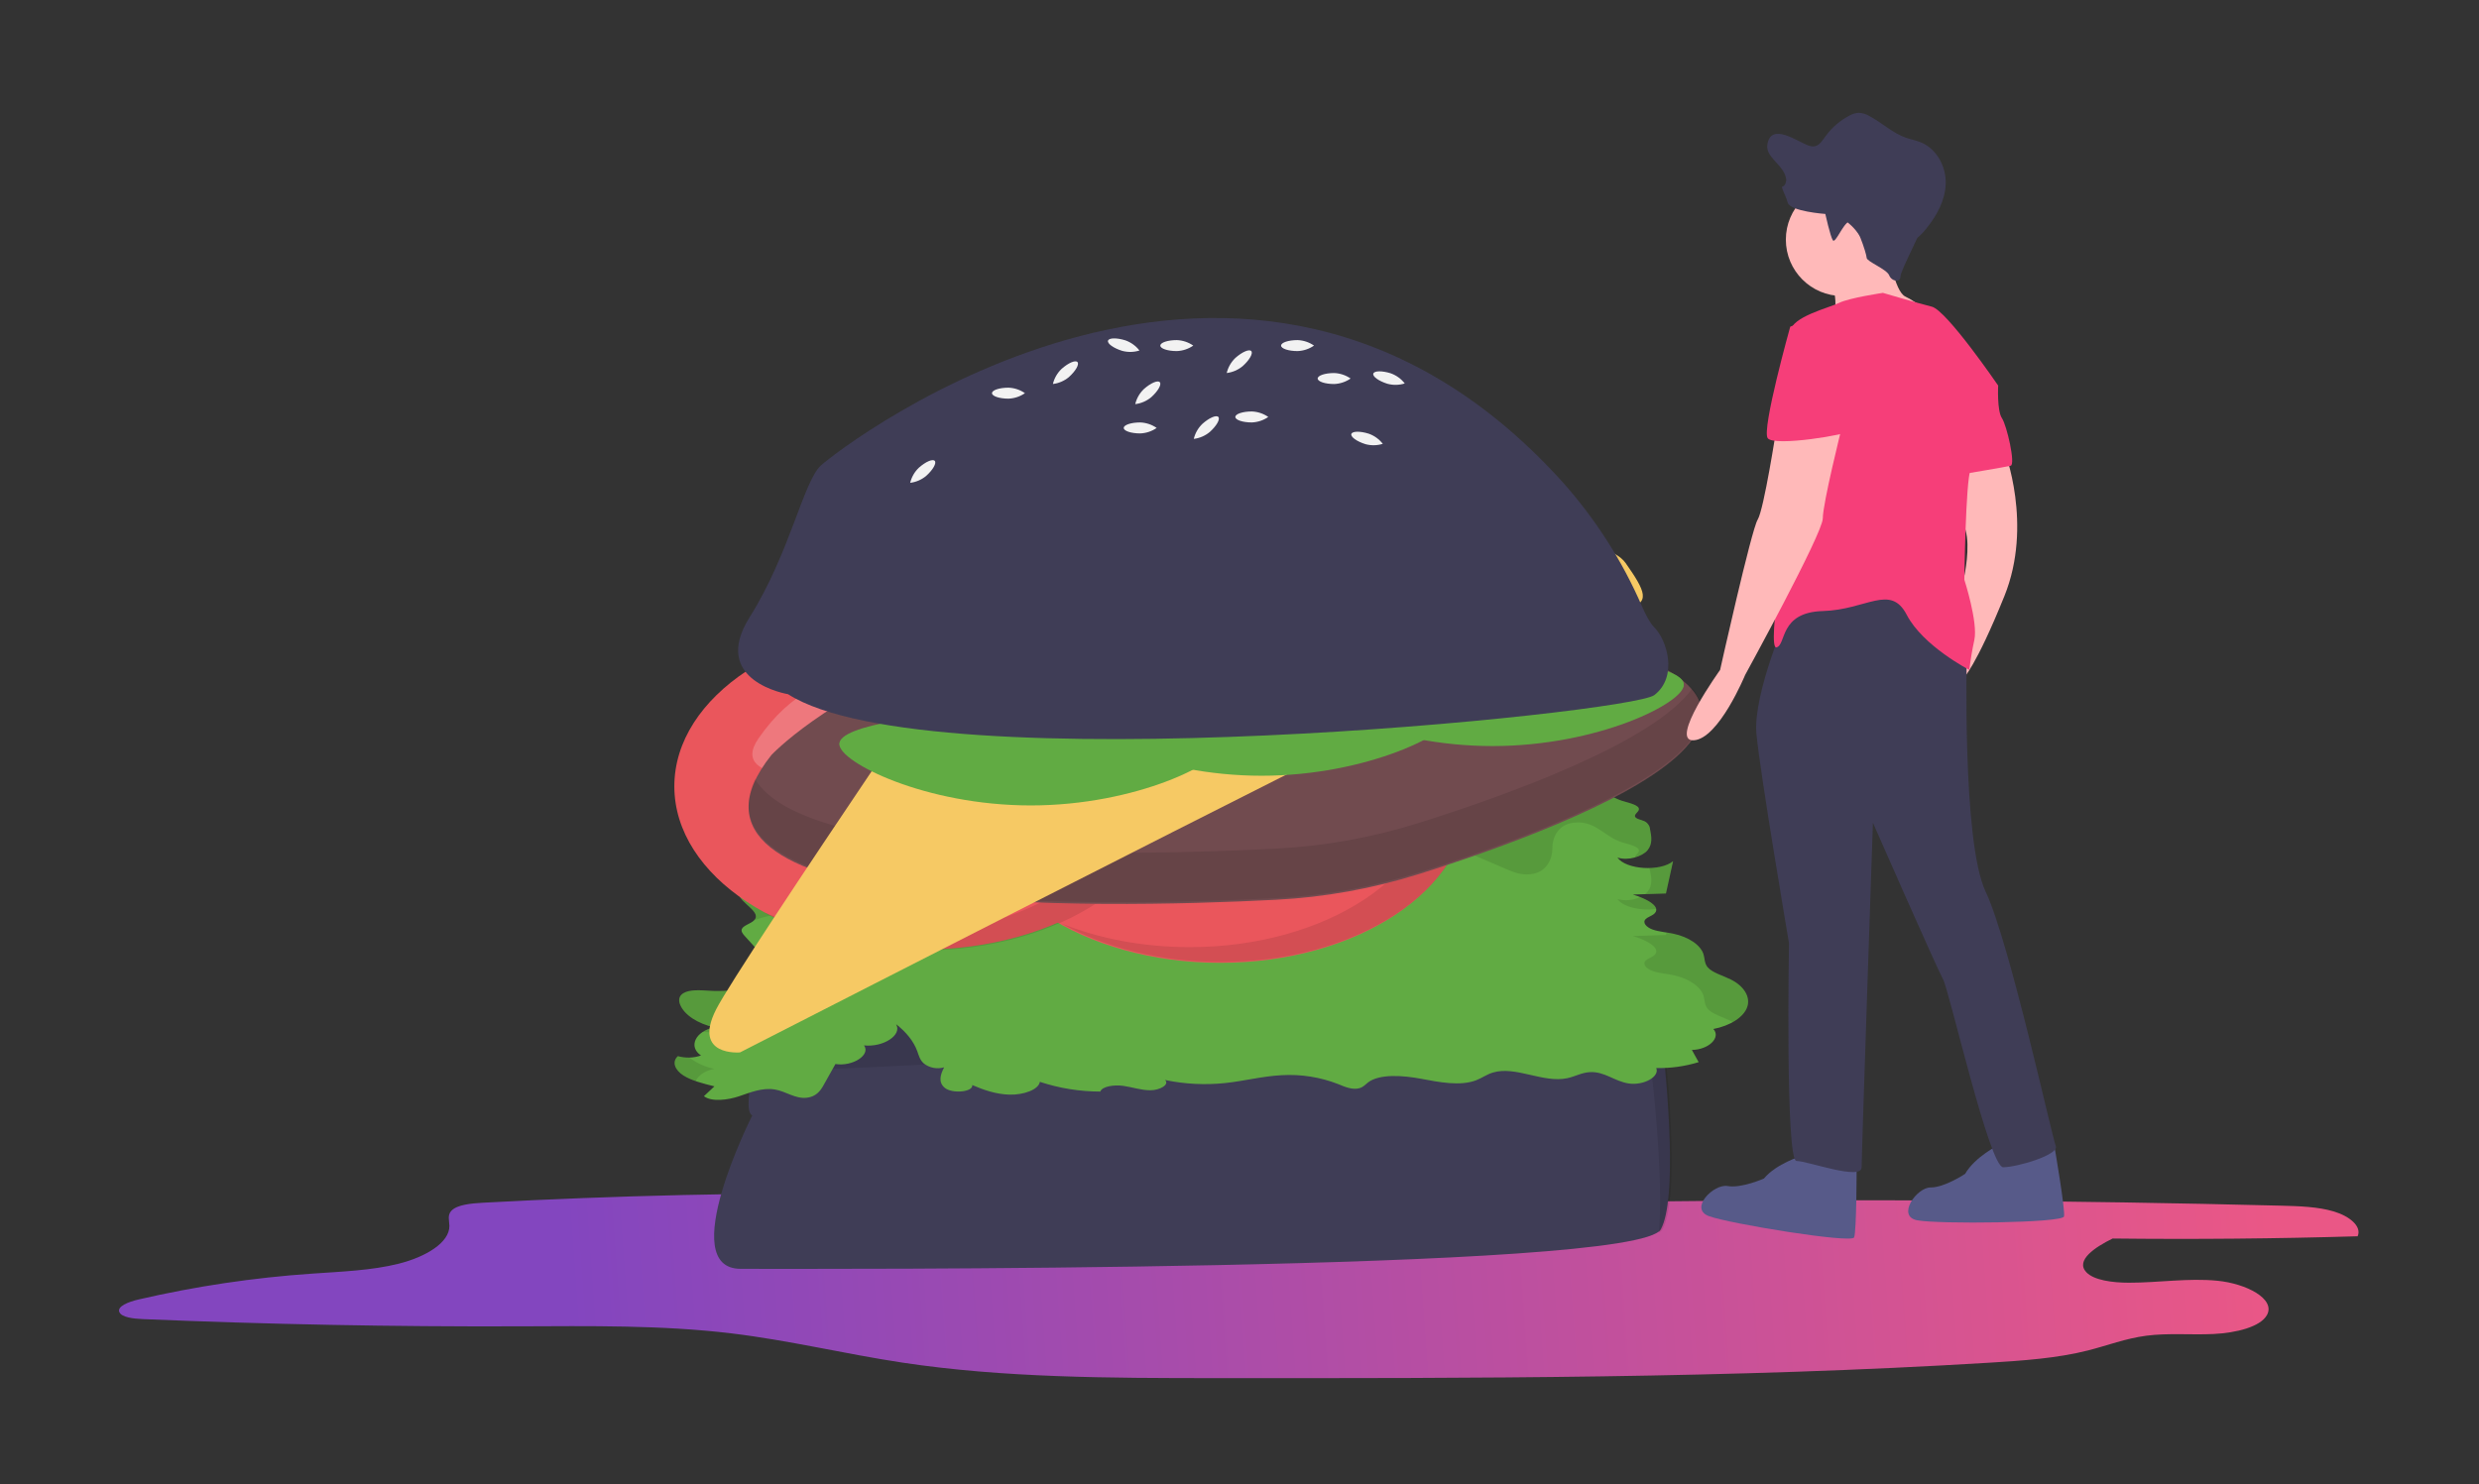 <svg class="hamburger-image" width="1708" height="1023" viewBox="0 0 1708 1023" fill="none" xmlns="http://www.w3.org/2000/svg">

<rect x="0" y="0" width="1708" height="1023" fill="#333333" stroke="none"/>

<defs>
    <style>
        #right-wheel {
            animation: wheel 1.5s linear infinite;
            transform-origin: center;
            transform-box: fill-box;
        }

        #top-bread{
        animation: bike 1.5s ease-in-out infinite alternate;
        transform-origin: center;
        transform-box: fill-box;
        }

        #basic-content{
        animation: bikeTwo 1.5s ease-in-out infinite alternate;
        transform-origin: center;
        transform-box: fill-box;
        }

        @keyframes wheel {
        from {
        transform: rotateZ(0deg);
        }

        to {
        transform: rotateZ(360deg);
        }
        }

        @keyframes bike {
        from {
        transform: translateY(0%);
        }

        to {
        transform: translateY(-8%);
        }
        }

        @keyframes bikeTwo {
        from {
        transform: rotateZ(0deg);
        }

        to {
        transform: rotateZ(10deg);
        }
        }
    </style>
</defs>
<g id="hamburger-man">
<path id="Vector" d="M1139.88 828.014C1283.87 826.315 1427.86 827.289 1571.85 830.937C1584.23 831.251 1597.09 831.655 1608.03 834.936C1618.96 838.218 1627.38 845.258 1624.39 852.021C1568.18 853.684 1511.92 854.198 1455.59 853.563C1443.33 859.573 1429.86 868.626 1437.4 876.732C1442.62 882.341 1455.49 884.011 1466.75 884.024C1487.15 884.048 1507.62 880.699 1527.71 882.664C1547.81 884.629 1567.85 895.201 1561.97 906.176C1557.5 914.51 1540.54 918.636 1525.11 919.373C1509.68 920.11 1493.88 918.578 1478.8 920.551C1464.46 922.427 1452.04 927.3 1438.63 930.703C1417.47 936.069 1394.01 937.727 1370.93 939.138C1193.71 949.969 1015.02 949.883 836.756 949.785C764.587 949.745 691.438 949.636 621.748 939.096C582.024 933.088 543.957 923.758 503.731 918.917C455.681 913.135 406.022 913.92 356.884 914.093C270.622 914.397 184.432 912.734 98.316 909.104C91.907 908.834 84.041 907.918 82.311 904.439C80.293 900.379 88.484 897.211 95.408 895.591C134.642 886.505 174.535 880.552 214.711 877.788C235.058 876.356 256.025 875.628 274.739 870.916C293.453 866.204 309.802 856.323 309.627 844.797C309.573 841.281 308.09 837.52 311.023 834.415C314.918 830.291 324.5 829.345 332.768 828.895C424.42 823.911 516.571 821.831 608.639 822.667C641.025 822.961 673.545 823.612 705.701 821.43C732.049 819.641 757.857 815.97 783.823 812.888C818.679 808.751 970.368 787.318 992.496 804.709C1009.06 817.727 974.861 820.536 1019.29 825.848C1057.97 830.473 1100.64 828.477 1139.88 828.014Z" fill="url(#paint0_linear)"/>
<g id="bottom-bread">
<path id="Vector_2" d="M518.294 768.755C518.294 768.755 464.894 874.462 510.341 874.462C555.787 874.462 1128.41 876.735 1144.32 847.183C1155.46 826.478 1149.32 752.77 1144.64 710.491C1143.73 702.274 1139.71 694.717 1133.41 689.375C1127.1 684.033 1118.99 681.31 1110.74 681.768C986.893 688.606 524.235 713.949 526.247 710.786C530.224 704.535 527.383 706.24 527.383 706.24C527.383 706.24 509.205 764.208 518.294 768.755Z" fill="#3F3D56"/>
<path id="Vector_3" opacity="0.1" d="M1145.78 710.491C1144.87 702.274 1140.85 694.717 1134.54 689.375C1128.24 684.032 1120.12 681.31 1111.87 681.768C988.03 688.606 525.371 713.949 527.383 710.786C531.36 704.535 528.519 706.24 528.519 706.24C528.519 706.24 524.462 719.181 521.139 733.313C521.61 733.266 521.962 733.71 520.428 736.41C520.292 737.02 520.157 737.629 520.025 738.239C538.555 740.07 982.929 715.728 1103.92 709.047C1112.17 708.59 1120.28 711.312 1126.59 716.654C1132.9 721.997 1136.92 729.553 1137.83 737.77C1141.3 769.204 1145.59 818.006 1142.98 849.486C1143.99 848.939 1144.84 848.147 1145.46 847.183C1156.6 826.478 1150.46 752.77 1145.78 710.491Z" fill="black"/>
</g>
<g id="secondary-content">
<path id="Vector_4" d="M581.941 610.336C576.022 608.522 568.53 606.178 569.206 602.356C569.564 600.326 572.28 598.742 574.248 597.039C578.041 593.758 579.064 589.135 574.99 585.966C570.915 582.797 561.101 582.373 557.506 585.727C555.657 587.452 555.768 589.616 554.814 591.564C551.835 597.644 539.784 600.313 529.547 602.675C519.309 605.036 507.855 609.431 508.817 615.72C509.867 622.581 525.66 628.667 519.306 634.517C517.001 636.638 512.154 637.822 511.123 640.249C510.397 641.956 511.855 643.693 513.27 645.252L523.327 656.337C527.328 660.747 531.451 665.546 530.111 670.455C527.455 680.185 505.864 683.907 488.751 682.814C482.484 682.414 475.118 681.866 470.812 684.5C467.493 686.53 467.498 689.693 468.602 692.4C471.441 699.366 480.523 705.399 492.148 708.04C479.119 710.612 474.003 721.45 482.998 727.422C477.85 729.194 472.285 729.354 467.045 727.88C462.596 731.977 465.211 737.6 470.854 741.185C476.496 744.769 484.49 746.786 492.23 748.7L484.986 755.476C490.228 759.572 501.548 758.128 509.182 755.539C516.815 752.951 525.099 749.475 533.651 750.83C541.673 752.1 547.74 757.452 555.907 756.536C562.237 755.826 565.249 751.756 567.221 748.244L575.603 733.313C587.536 735.181 600.083 727.001 595.291 720.478C608.644 721.912 621.787 713.237 617.403 705.882C624.515 711.369 629.522 717.743 631.971 724.428C633.066 727.415 633.732 730.573 636.713 733.104C638.662 734.555 640.92 735.535 643.31 735.967C645.701 736.4 648.159 736.274 650.492 735.598C648.057 740.322 646.085 745.832 651.089 749.84C656.093 753.848 670.532 752.712 669.894 747.8C677.525 751.081 686.076 754.164 695.612 754.408C705.148 754.653 715.585 751.022 716.453 745.586C729.892 750.02 743.952 752.284 758.103 752.292C759.307 748.654 767.714 747.477 773.999 748.367C780.284 749.256 786.114 751.392 792.589 751.396C799.064 751.4 806.027 747.501 802.712 744.32C816.346 747.174 830.342 747.88 844.193 746.414C857.26 745.027 869.643 741.728 882.875 741.017C896.297 740.2 909.736 742.323 922.253 747.239C926.591 749.059 931.982 751.349 936.748 749.922C939.451 749.112 940.765 747.364 942.601 745.97C950.504 739.972 966.665 741.122 979.134 743.48C991.602 745.839 1006.11 748.678 1017.03 744.51C1021.15 742.937 1024.19 740.506 1028.58 739.186C1044.28 734.456 1063.08 746.576 1079.76 743.089C1085.19 741.953 1089.59 739.236 1095.34 738.901C1105.54 738.306 1112.28 745.223 1122.2 746.711C1132.49 748.255 1143.65 741.99 1141.14 736.077C1151.03 736.297 1160.89 734.925 1170.35 732.015L1165.68 723.603C1177.32 723.415 1185.88 715.066 1180.49 709.163C1192.16 706.939 1201.4 700.952 1203.8 694.05C1206.2 687.147 1201.67 679.597 1192.37 674.987C1186.88 672.267 1179.68 670.354 1176.54 666.608C1174.28 663.91 1174.61 660.772 1173.73 657.823C1171.81 651.369 1163.47 645.671 1152.7 643.449C1148.03 642.484 1142.91 642.117 1138.67 640.627C1134.44 639.137 1131.38 635.909 1133.82 633.433C1135.12 632.122 1137.61 631.35 1139.22 630.16C1145.75 625.335 1134.55 619.228 1124.99 616.519L1147.82 615.772L1152.72 593.535C1143.69 600.885 1120.26 599.339 1114.39 591.006C1121.72 593.413 1131.56 590.335 1135.15 585.955C1138.73 581.575 1137.85 576.481 1136.89 571.676C1136.8 570.482 1136.41 569.332 1135.74 568.338C1135.07 567.344 1134.16 566.54 1133.09 566.004C1130.85 564.939 1127.29 564.495 1126.56 562.885C1125.81 561.243 1128.7 559.79 1129.13 558.111C1129.96 554.887 1122.55 553.466 1117.55 551.906C1105.74 548.228 1100.03 537.889 1086.6 538.225C1073.27 538.559 1069.55 548.737 1069.54 556.365C1069.53 563.993 1065.02 574.194 1051.69 574.054C1046.36 573.999 1041.72 572.083 1037.47 570.249L999.272 553.77C994.226 551.421 988.976 549.538 983.587 548.144C975.883 546.346 967.373 546.133 959.058 545.944L905.63 544.73C902.909 544.516 900.171 544.751 897.526 545.427C894.72 546.365 893.356 548.212 891.665 549.8C884.226 556.788 866.734 559.525 854.111 555.676C850.764 554.656 847.765 553.249 844.218 552.48C833.047 550.058 821.324 554.539 809.718 556.158C790.69 558.812 767.046 554.244 753.329 562.239C748.756 564.904 746.33 568.549 742.092 571.39C737.854 574.23 730.207 576.157 724.862 574.012C725.534 579.225 726.145 584.665 722.617 589.487C719.09 594.309 710.042 598.245 701.153 597.029C696.435 595.781 696.807 591.814 699.038 589.13C701.27 586.445 704.692 583.702 703.579 580.798C702.476 577.918 697.425 576.242 693.649 574.234C689.873 572.226 687.354 568.42 691.365 566.567C688.662 563.092 678.948 563.516 674.675 566.43C670.402 569.344 669.975 573.448 669.509 577.242C669.043 581.036 668.028 585.192 663.076 587.731C654.639 592.058 638.44 589.813 632.844 595.449C631.067 597.24 630.962 599.4 629.945 601.375C625.405 610.19 605.807 612.473 589.787 613.193C589.45 615.027 589.375 616.9 589.565 618.755C595.044 616.383 585.913 611.554 581.941 610.336Z" fill="#61AB43"/>
<path id="Vector_5" opacity="0.1" d="M1136.89 600.267C1137.85 605.072 1138.73 610.166 1135.15 614.546C1134.61 615.178 1134.01 615.748 1133.35 616.246C1138.18 616.088 1143 615.93 1147.82 615.772C1149.46 608.36 1151.09 600.947 1152.72 593.535C1148.98 596.58 1142.77 598.093 1136.36 598.235C1136.59 598.898 1136.77 599.577 1136.89 600.267V600.267Z" fill="black"/>
<path id="Vector_6" opacity="0.1" d="M1141.11 626.46C1140.54 623.454 1135.58 620.403 1130.04 618.223C1125.16 620.543 1119.6 621.031 1114.39 619.597C1118.44 625.344 1130.84 627.861 1141.11 626.46Z" fill="black"/>
<path id="Vector_7" opacity="0.1" d="M1148.2 642.663C1148.07 643.23 1147.95 643.796 1147.82 644.363C1140.21 644.612 1132.6 644.861 1124.99 645.11C1134.55 647.819 1145.75 653.926 1139.22 658.751C1137.61 659.941 1135.12 660.713 1133.82 662.024C1131.38 664.5 1134.44 667.728 1138.67 669.218C1142.91 670.708 1148.03 671.075 1152.7 672.04C1163.47 674.262 1171.81 679.96 1173.73 686.414C1174.61 689.363 1174.28 692.501 1176.54 695.199C1179.68 698.945 1186.88 700.858 1192.37 703.578C1192.9 703.84 1193.41 704.115 1193.91 704.395C1198.87 701.588 1202.43 697.968 1203.8 694.05C1206.19 687.147 1201.67 679.597 1192.37 674.987C1186.88 672.267 1179.68 670.354 1176.54 666.608C1174.28 663.91 1174.61 660.772 1173.73 657.823C1171.81 651.369 1163.47 645.671 1152.7 643.449C1151.23 643.145 1149.72 642.902 1148.2 642.663Z" fill="black"/>
<path id="Vector_8" opacity="0.1" d="M479.306 745.066C481.083 741.281 485.623 737.919 492.148 736.631C485.913 735.336 480.04 732.686 474.943 728.868C472.275 728.946 469.611 728.613 467.045 727.88C462.596 731.977 465.211 737.6 470.854 741.185C473.515 742.795 476.35 744.097 479.306 745.066V745.066Z" fill="black"/>
<path id="Vector_9" opacity="0.1" d="M519.577 634.237C522.829 633.02 526.159 632.027 529.546 631.266C539.784 628.904 551.835 626.234 554.814 620.155C555.768 618.207 555.657 616.043 557.506 614.318C561.101 610.964 570.915 611.387 574.99 614.557C579.064 617.726 578.042 622.349 574.248 625.63C572.28 627.333 569.564 628.917 569.205 630.947C568.53 634.769 576.022 637.112 581.941 638.927C584.728 639.824 587.336 641.201 589.65 642.995C589.699 642.589 589.748 642.185 589.787 641.784C605.807 641.064 625.405 638.781 629.945 629.966C630.962 627.991 631.067 625.831 632.844 624.04C638.44 618.404 654.639 620.649 663.077 616.322C668.028 613.783 669.043 609.627 669.509 605.833C669.975 602.039 670.402 597.935 674.675 595.021C678.948 592.107 688.663 591.683 691.365 595.158C687.354 597.011 689.873 600.817 693.649 602.825C697.426 604.833 702.476 606.509 703.579 609.389C704.692 612.293 701.27 615.036 699.039 617.721C696.807 620.406 696.435 624.372 701.153 625.62C710.042 626.836 719.09 622.9 722.617 618.078C726.145 613.256 725.534 607.816 724.862 602.603C730.207 604.748 737.854 602.822 742.092 599.981C746.33 597.14 748.756 593.495 753.329 590.83C767.046 582.835 790.691 587.403 809.718 584.749C821.325 583.13 833.047 578.649 844.218 581.071C847.765 581.84 850.764 583.247 854.111 584.267C866.735 588.116 884.226 585.379 891.665 578.391C893.356 576.803 894.72 574.956 897.526 574.018C900.171 573.343 902.909 573.107 905.63 573.321C923.44 573.726 941.249 574.131 959.059 574.536C967.373 574.725 975.883 574.937 983.587 576.736C988.976 578.129 994.226 580.012 999.273 582.361C1012 587.854 1024.73 593.347 1037.47 598.84C1041.72 600.675 1046.36 602.59 1051.69 602.646C1065.02 602.785 1069.53 592.584 1069.54 584.956C1069.55 577.328 1073.27 567.15 1086.6 566.817C1100.03 566.481 1105.74 576.819 1117.55 580.498C1122.55 582.057 1129.96 583.478 1129.13 586.702C1128.75 588.198 1126.42 589.514 1126.45 590.945C1129.77 590.162 1132.79 588.428 1135.15 585.955C1138.73 581.575 1137.85 576.481 1136.89 571.676C1136.8 570.482 1136.41 569.332 1135.74 568.339C1135.07 567.345 1134.16 566.54 1133.09 566.004C1130.85 564.94 1127.29 564.495 1126.56 562.885C1125.81 561.243 1128.7 559.79 1129.13 558.111C1129.96 554.887 1122.55 553.466 1117.55 551.907C1105.74 548.228 1100.03 537.89 1086.6 538.226C1073.27 538.559 1069.55 548.737 1069.54 556.365C1069.53 563.993 1065.02 574.194 1051.69 574.055C1046.36 573.999 1041.72 572.084 1037.47 570.249C1024.73 564.756 1012 559.263 999.273 553.77C994.226 551.421 988.976 549.538 983.587 548.145C975.884 546.346 967.373 546.134 959.059 545.945C941.249 545.54 923.44 545.135 905.63 544.73C902.909 544.516 900.171 544.752 897.526 545.427C894.72 546.365 893.356 548.212 891.665 549.8C884.226 556.788 866.735 559.525 854.111 555.676C850.764 554.656 847.765 553.249 844.218 552.48C833.047 550.058 821.325 554.539 809.718 556.158C790.691 558.812 767.046 554.244 753.329 562.239C748.756 564.904 746.33 568.549 742.092 571.39C737.854 574.23 730.207 576.157 724.862 574.012C725.534 579.225 726.145 584.665 722.617 589.487C719.09 594.309 710.042 598.245 701.153 597.029C696.435 595.781 696.807 591.815 699.039 589.13C701.27 586.445 704.692 583.702 703.579 580.798C702.476 577.918 697.425 576.242 693.649 574.234C689.873 572.226 687.354 568.421 691.365 566.567C688.663 563.092 678.948 563.516 674.675 566.43C670.402 569.344 669.975 573.448 669.509 577.242C669.043 581.036 668.028 585.192 663.077 587.731C654.639 592.058 638.44 589.813 632.844 595.449C631.067 597.24 630.962 599.4 629.945 601.375C625.405 610.191 605.807 612.473 589.787 613.193C589.748 613.594 589.699 613.998 589.65 614.404C587.336 612.61 584.728 611.233 581.941 610.336C576.022 608.522 568.53 606.178 569.205 602.356C569.564 600.326 572.28 598.742 574.248 597.039C578.042 593.758 579.064 589.135 574.99 585.966C570.915 582.796 561.101 582.373 557.506 585.727C555.657 587.452 555.768 589.616 554.814 591.564C551.835 597.644 539.784 600.313 529.547 602.675C519.309 605.036 507.855 609.431 508.817 615.72C509.851 622.471 525.144 628.473 519.577 634.237Z" fill="black"/>
<path id="Vector_10" opacity="0.1" d="M492.147 708.04C489.332 708.56 486.643 709.613 484.223 711.144C485.757 711.211 487.284 711.311 488.751 711.405C505.864 712.498 527.454 708.776 530.111 699.046C531.451 694.137 527.328 689.338 523.327 684.928C521.718 683.155 520.11 681.382 518.502 679.61C510.129 682.456 498.688 683.449 488.751 682.814C482.484 682.414 475.118 681.866 470.811 684.5C467.493 686.531 467.498 689.693 468.601 692.4C471.441 699.366 480.523 705.4 492.147 708.04Z" fill="black"/>
<path id="Vector_11" d="M840.684 663.548C934.807 663.548 1011.11 613.168 1011.11 551.021C1011.11 488.874 934.807 438.494 840.684 438.494C746.561 438.494 670.259 488.874 670.259 551.021C670.259 613.168 746.561 663.548 840.684 663.548Z" fill="#EA565C"/>
<path id="Vector_12" opacity="0.2" d="M782.74 543.065C782.74 543.065 705.48 551.021 728.204 518.059C750.927 485.096 779.331 473.73 792.965 482.823C806.599 491.916 812.28 516.922 810.008 516.922C807.735 516.922 774.786 497.599 763.425 512.375C752.063 527.152 782.74 543.065 782.74 543.065Z" fill="white"/>
<path id="Vector_13" opacity="0.2" d="M849.683 546.286C849.683 546.286 913.482 590.598 874.778 600.799C836.074 611 807.122 601.114 802.699 585.329C798.275 569.545 810.247 546.87 811.971 548.351C813.695 549.832 826.113 585.965 844.354 582.158C862.596 578.351 849.683 546.286 849.683 546.286Z" fill="white"/>
<path id="Vector_14" opacity="0.2" d="M864.577 518.516C864.577 518.516 869.612 440.98 898.312 468.889C927.013 496.797 933.482 526.71 922.247 538.644C911.013 550.577 885.42 552.013 885.798 549.771C886.177 547.53 910.713 518.249 898.043 504.579C885.374 490.909 864.577 518.516 864.577 518.516Z" fill="white"/>
<path id="Vector_15" d="M635.038 654.455C729.161 654.455 805.463 604.075 805.463 541.928C805.463 479.781 729.161 429.401 635.038 429.401C540.915 429.401 464.614 479.781 464.614 541.928C464.614 604.075 540.915 654.455 635.038 654.455Z" fill="#EA565C"/>
<path id="Vector_16" opacity="0.2" d="M577.094 533.971C577.094 533.971 499.835 541.928 522.558 508.965C545.281 476.003 573.685 464.637 587.319 473.73C600.953 482.823 606.634 507.829 604.362 507.829C602.089 507.829 569.141 488.506 557.779 503.282C546.417 518.058 577.094 533.971 577.094 533.971Z" fill="white"/>
<path id="Vector_17" opacity="0.2" d="M644.037 537.193C644.037 537.193 707.836 581.504 669.132 591.706C630.429 601.907 601.476 592.021 597.053 576.236C592.629 560.452 604.601 537.777 606.326 539.258C608.05 540.739 620.467 576.872 638.709 573.065C656.95 569.258 644.037 537.193 644.037 537.193Z" fill="white"/>
<path id="Vector_18" opacity="0.2" d="M658.931 509.423C658.931 509.423 663.966 431.887 692.667 459.796C721.367 487.704 727.836 517.617 716.601 529.551C705.367 541.484 679.774 542.92 680.153 540.678C680.531 538.437 705.068 509.156 692.398 495.486C679.728 481.816 658.931 509.423 658.931 509.423Z" fill="white"/>
<path id="Vector_19" opacity="0.1" d="M723.728 446.163C760.85 466.804 784.444 497.714 784.444 532.266C784.444 594.413 708.142 644.794 614.019 644.794C581.768 644.794 551.611 638.877 525.897 628.6C555.543 645.085 593.814 655.023 635.606 655.023C729.729 655.023 806.031 604.643 806.031 542.496C806.031 501.644 773.058 465.878 723.728 446.163Z" fill="black"/>
<path id="Vector_20" opacity="0.1" d="M929.374 454.119C966.496 474.761 990.09 505.67 990.09 540.223C990.09 602.37 913.788 652.75 819.665 652.75C787.414 652.75 757.257 646.833 731.543 636.556C761.189 653.041 799.46 662.98 841.252 662.98C935.375 662.98 1011.68 612.6 1011.68 550.453C1011.68 509.6 978.705 473.834 929.374 454.119Z" fill="black"/>
</g>
<g id="basic-content">
<path id="Vector_21" d="M531.467 520.37C531.467 520.37 678.032 363.515 1037.06 428.303C1320.87 479.519 1087.81 567.669 977.711 602.355C945.766 612.415 912.674 618.375 879.229 620.094C755.015 626.493 442.579 632.213 531.467 520.37Z" fill="#714B4F"/>
<path id="Vector_22" opacity="0.1" d="M977.711 567.119C945.766 577.179 912.674 583.139 879.229 584.858C778.603 590.042 554.462 594.777 520.218 536.928C476.977 630.431 761.968 624.998 879.229 618.957C912.674 617.238 945.766 611.278 977.71 601.219C1058.42 575.794 1205.17 521.646 1166.03 474.372C1139.67 511.471 1039.4 547.686 977.711 567.119Z" fill="black"/>
<path id="Vector_23" opacity="0.1" d="M844.48 428.871L884.246 507.299" stroke="black" stroke-width="2" stroke-miterlimit="10"/>
<path id="Vector_24" opacity="0.1" d="M721.774 457.287L755.859 523.212" stroke="black" stroke-width="2" stroke-miterlimit="10"/>
<path id="Vector_25" opacity="0.1" d="M916.059 428.871L969.458 507.299" stroke="black" stroke-width="2" stroke-miterlimit="10"/>
<path id="Vector_26" opacity="0.1" d="M721.774 530.032L1079.67 484.566" stroke="black" stroke-width="2" stroke-miterlimit="10"/>
<path id="Vector_27" opacity="0.1" d="M1066.03 443.648L1091.03 478.883" stroke="black" stroke-width="2" stroke-miterlimit="10"/>
<path id="Vector_28" opacity="0.1" d="M651.332 484.566L667.238 517.529" stroke="black" stroke-width="2" stroke-miterlimit="10"/>
<path id="Vector_29" d="M704.755 377.783C704.755 377.783 1031.58 376.304 1034.58 373.345C1037.58 370.387 1106.54 368.82 1120.04 388.049C1133.53 407.279 1138.03 416.154 1120.04 419.113C1102.05 422.071 509.857 725.308 509.857 725.308C509.857 725.308 476.875 728.267 493.366 695.724C509.857 663.182 704.755 377.783 704.755 377.783Z" fill="#F6C964"/>
</g>
<g id="top-bread">
<path id="Vector_30" d="M841.967 513.037C841.967 525.278 782.961 555.093 710.172 555.093C637.384 555.093 578.377 525.278 578.377 513.037C578.377 500.796 637.384 495.987 710.172 495.987C782.961 495.987 841.967 500.796 841.967 513.037Z" fill="#61AB43"/>
<path id="Vector_31" d="M710.172 534.633C782.961 534.633 841.967 524.71 841.967 512.469C841.967 500.228 782.961 490.304 710.172 490.304C637.384 490.304 578.377 500.228 578.377 512.469C578.377 524.71 637.384 534.633 710.172 534.633Z" fill="#61AB43"/>
<path id="Vector_32" d="M1001.03 492.578C1001.03 504.819 942.024 534.633 869.235 534.633C796.447 534.633 737.44 504.819 737.44 492.578C737.44 480.336 796.447 475.528 869.235 475.528C942.024 475.528 1001.03 480.336 1001.03 492.578Z" fill="#61AB43"/>
<path id="Vector_33" d="M869.235 514.174C942.024 514.174 1001.03 504.25 1001.03 492.009C1001.03 479.768 942.024 469.845 869.235 469.845C796.447 469.845 737.44 479.768 737.44 492.009C737.44 504.25 796.447 514.174 869.235 514.174Z" fill="#61AB43"/>
<path id="Vector_34" d="M1160.09 472.118C1160.09 484.359 1101.09 514.174 1028.3 514.174C955.51 514.174 896.503 484.359 896.503 472.118C896.503 459.877 955.51 455.068 1028.3 455.068C1101.09 455.068 1160.09 459.877 1160.09 472.118Z" fill="#61AB43"/>
<path id="Vector_35" d="M1028.3 493.714C1101.09 493.714 1160.09 483.791 1160.09 471.55C1160.09 459.309 1101.09 449.385 1028.3 449.385C955.51 449.385 896.503 459.309 896.503 471.55C896.503 483.791 955.51 493.714 1028.3 493.714Z" fill="#61AB43"/>
<path id="Vector_36" d="M542.922 478.415C542.922 478.415 488.716 469.587 516.449 425.449C544.182 381.31 553.51 331.831 565.612 320.777C579.142 308.418 858.401 91.737 1075.96 331.507C1099.01 357.211 1117.74 386.48 1131.44 418.176C1134.07 424.169 1136.97 429.547 1139.81 432.385C1148.63 441.212 1156.2 466.434 1139.81 479.045C1123.42 491.656 640.617 540.84 542.922 478.415Z" fill="#3F3D56"/>
<path id="Vector_37" d="M796.929 294.924C793.588 297.248 789.65 298.561 785.583 298.707C779.318 298.707 774.238 297.013 774.238 294.924C774.238 292.835 779.318 291.141 785.583 291.141C789.65 291.287 793.588 292.6 796.929 294.924V294.924Z" fill="#F2F2F2"/>
<path id="Vector_38" d="M706.167 270.963C702.826 273.287 698.888 274.6 694.822 274.746C688.556 274.746 683.477 273.052 683.477 270.963C683.477 268.873 688.556 267.18 694.822 267.18C698.888 267.326 702.826 268.639 706.167 270.963V270.963Z" fill="#F2F2F2"/>
<path id="Vector_39" d="M952.724 305.879C948.842 307.099 944.691 307.177 940.767 306.101C934.787 304.23 930.445 301.096 931.068 299.102C931.692 297.108 937.045 297.008 943.025 298.88C946.862 300.234 950.229 302.664 952.724 305.879Z" fill="#F2F2F2"/>
<path id="Vector_40" d="M785.066 241.563C781.184 242.783 777.034 242.86 773.109 241.785C767.129 239.913 762.787 236.78 763.411 234.785C764.034 232.791 769.388 232.692 775.368 234.563C779.205 235.917 782.572 238.347 785.066 241.563V241.563Z" fill="#F2F2F2"/>
<path id="Vector_41" d="M967.851 264.263C963.969 265.483 959.818 265.56 955.894 264.485C949.914 262.613 945.571 259.48 946.195 257.485C946.819 255.491 952.172 255.392 958.152 257.263C961.989 258.617 965.356 261.047 967.851 264.263V264.263Z" fill="#F2F2F2"/>
<path id="Vector_42" d="M930.551 260.874C927.21 263.198 923.272 264.511 919.205 264.657C912.94 264.657 907.86 262.964 907.86 260.874C907.86 258.785 912.94 257.091 919.205 257.091C923.272 257.237 927.21 258.55 930.551 260.874V260.874Z" fill="#F2F2F2"/>
<path id="Vector_43" d="M822.141 238.174C818.8 240.498 814.862 241.811 810.795 241.958C804.53 241.958 799.45 240.264 799.45 238.174C799.45 236.085 804.53 234.391 810.795 234.391C814.862 234.537 818.8 235.85 822.141 238.174V238.174Z" fill="#F2F2F2"/>
<path id="Vector_44" d="M905.339 238.174C901.998 240.498 898.06 241.811 893.994 241.958C887.728 241.958 882.648 240.264 882.648 238.174C882.648 236.085 887.728 234.391 893.994 234.391C898.06 234.537 901.998 235.85 905.339 238.174V238.174Z" fill="#F2F2F2"/>
<path id="Vector_45" d="M873.825 287.357C870.484 289.681 866.546 290.995 862.479 291.141C856.213 291.141 851.134 289.447 851.134 287.357C851.134 285.268 856.213 283.574 862.479 283.574C866.546 283.72 870.484 285.033 873.825 287.357V287.357Z" fill="#F2F2F2"/>
<path id="Vector_46" d="M782.161 278.519C783.107 274.56 785.171 270.957 788.108 268.14C792.784 263.967 797.701 261.848 799.092 263.407C800.482 264.966 797.819 269.613 793.144 273.786C790.012 276.385 786.2 278.028 782.161 278.519Z" fill="#F2F2F2"/>
<path id="Vector_47" d="M725.434 264.647C726.38 260.688 728.445 257.085 731.382 254.268C736.057 250.095 740.975 247.975 742.365 249.534C743.756 251.094 741.093 255.741 736.417 259.914C733.286 262.513 729.473 264.156 725.434 264.647V264.647Z" fill="#F2F2F2"/>
<path id="Vector_48" d="M627.109 332.747C628.055 328.788 630.12 325.185 633.057 322.368C637.732 318.194 642.649 316.075 644.04 317.634C645.43 319.193 642.767 323.84 638.092 328.014C634.961 330.613 631.148 332.256 627.109 332.747Z" fill="#F2F2F2"/>
<path id="Vector_49" d="M845.19 257.081C846.136 253.122 848.201 249.518 851.137 246.701C855.813 242.528 860.73 240.409 862.121 241.968C863.511 243.527 860.848 248.174 856.173 252.347C853.042 254.946 849.229 256.59 845.19 257.081Z" fill="#F2F2F2"/>
<path id="Vector_50" d="M822.499 302.48C823.445 298.521 825.51 294.918 828.447 292.101C833.122 287.928 838.04 285.809 839.43 287.368C840.821 288.927 838.158 293.574 833.482 297.747C830.351 300.346 826.538 301.989 822.499 302.48Z" fill="#F2F2F2"/>
</g>
<g id="man-basic">
<path id="Vector_51" d="M1241.22 796.676C1241.22 796.676 1223.96 801.856 1215.33 812.216C1215.33 812.216 1199.8 819.122 1190.3 817.396C1180.81 815.669 1163.55 832.936 1177.36 838.116C1191.17 843.296 1275.74 857.109 1277.47 852.792C1279.19 848.476 1279.19 804.446 1279.19 804.446L1241.22 796.676Z" fill="#575A89"/>
<path id="Vector_52" d="M1376.8 789.262C1376.8 789.262 1360.68 797.315 1353.94 808.997C1353.94 808.997 1339.81 818.457 1330.17 818.378C1320.52 818.298 1306.46 838.261 1320.95 841.005C1335.44 843.75 1421.13 842.909 1422.09 838.36C1423.05 833.812 1415.54 790.429 1415.54 790.429L1376.8 789.262Z" fill="#575A89"/>
<path id="Vector_53" d="M1269.27 203.998C1290.71 203.998 1308.1 186.605 1308.1 165.149C1308.1 143.692 1290.71 126.299 1269.27 126.299C1247.82 126.299 1230.43 143.692 1230.43 165.149C1230.43 186.605 1247.82 203.998 1269.27 203.998Z" fill="#FFB9B9"/>
<path id="Vector_54" d="M1300.77 171.623C1300.77 171.623 1305.08 200.977 1312.85 204.43C1318.25 207.091 1323.2 210.587 1327.52 214.79L1305.94 225.15L1263.66 222.56C1263.66 222.56 1267.11 203.567 1261.07 194.07C1255.03 184.573 1300.77 171.623 1300.77 171.623Z" fill="#FFB9B9"/>
<path id="Vector_55" d="M1381.02 310.62C1381.02 310.62 1400.87 361.557 1381.02 410.766C1361.17 459.976 1352.54 467.746 1352.54 467.746L1346.5 402.996L1353.45 396.692C1353.45 396.692 1357.66 377.048 1354.24 365.417C1350.82 353.787 1356 317.527 1356 317.527L1381.02 310.62Z" fill="#FFB9B9"/>
<path id="Vector_56" d="M1232.59 421.126C1232.59 421.126 1207.56 478.106 1210.15 505.733C1212.74 533.36 1232.59 649.909 1232.59 649.909C1232.59 649.909 1230 800.129 1237.77 800.129C1245.54 800.129 1282.64 813.942 1282.64 804.446C1282.64 794.949 1290.41 567.03 1290.41 567.03C1290.41 567.03 1334.42 667.176 1338.74 674.946C1343.05 682.716 1370.67 804.446 1380.16 804.446C1389.65 804.446 1418.99 795.812 1416.4 789.769C1413.82 783.726 1384.47 649.046 1368.08 614.513C1351.68 579.979 1355.13 449.616 1355.13 449.616L1327.52 389.183L1232.59 421.126Z" fill="#3F3D56"/>
<path id="Vector_57" d="M1257.62 147.45C1257.62 147.45 1233.45 145.724 1231.73 139.68C1230 133.637 1226.55 128.457 1228.28 128.457C1230 128.457 1230.86 124.14 1230.86 124.14C1230.86 124.14 1232.59 123.277 1233.45 124.14C1234.32 125.004 1235.18 118.097 1235.18 118.097C1235.18 118.097 1236.04 115.507 1236.91 117.234C1237.77 118.96 1237.77 118.097 1238.63 115.507C1239.49 112.917 1243.81 111.19 1243.81 111.19C1243.81 111.19 1260.21 112.054 1262.79 108.6C1265.38 105.147 1294.73 107.737 1300.77 112.054C1306.81 116.37 1333.56 131.91 1329.24 144.86C1324.93 157.81 1309.4 186.3 1309.4 190.617C1309.4 194.933 1303.35 194.07 1301.63 189.753C1299.9 185.437 1286.1 180.257 1286.1 177.667C1286.1 175.077 1278.33 150.904 1274.01 152.63C1269.7 154.357 1264.52 168.17 1262.8 165.58C1261.07 162.99 1257.62 147.45 1257.62 147.45Z" fill="#3F3D56"/>
<path id="Vector_58" d="M1376.71 265.727C1376.71 265.727 1341.33 213.927 1330.97 211.337C1320.61 208.747 1297.31 201.84 1297.31 201.84C1297.31 201.84 1274.01 205.293 1267.11 208.747C1260.21 212.2 1234.32 218.243 1233.45 228.603C1232.59 238.963 1240.36 338.247 1236.04 347.743C1231.73 357.24 1217.06 447.89 1223.96 446.163C1230.87 444.436 1225.69 421.99 1255.89 421.126C1286.1 420.263 1302.49 402.133 1313.71 423.716C1324.93 445.3 1356.86 461.703 1356.86 461.703C1357.66 454.743 1358.81 447.827 1360.31 440.983C1362.9 428.896 1353.41 399.543 1353.41 399.543C1353.41 399.543 1354.27 331.34 1357.72 323.57C1361.17 315.8 1376.71 265.727 1376.71 265.727Z" fill="#F63E79"/>
<path id="Vector_59" d="M1363.76 264L1376.71 265.727C1376.71 265.727 1375.84 282.993 1379.3 288.173C1382.75 293.353 1388.79 320.117 1385.34 320.98C1381.89 321.843 1350.82 327.023 1350.82 327.023L1349.09 287.31L1363.76 264Z" fill="#F63E79"/>
<path id="Vector_60" d="M1223.96 295.08C1223.96 295.08 1215.33 351.197 1211.02 358.103C1206.7 365.01 1185.13 461.703 1185.13 461.703C1185.13 461.703 1149.65 511.06 1166.91 510.196C1184.17 509.333 1202.39 465.156 1202.39 465.156C1202.39 465.156 1255.89 367.6 1255.89 357.24C1255.89 346.88 1268.84 295.08 1268.84 295.08L1223.96 295.08Z" fill="#FFB9B9"/>
<path id="Vector_61" d="M1248.99 219.107L1233.45 225.15C1233.45 225.15 1213.61 295.943 1217.92 301.987C1222.24 308.03 1274.01 299.397 1274.88 296.807C1275.74 294.217 1265.38 219.107 1248.99 219.107Z" fill="#F63E79"/>
</g>
<g id="hat">
<path id="Vector_62" d="M1217.66 99.953C1216.62 107.74 1226.84 112.812 1229.79 120.296C1231.32 124.189 1230.8 128.626 1232.74 132.363C1235.43 137.569 1241.84 139.719 1247.56 141.47C1259.07 145.006 1271.09 149.536 1278.61 158.79C1281.28 162.068 1283.29 165.838 1286.26 168.883C1289.23 171.928 1293.62 174.194 1297.67 173.178C1300.92 172.363 1303.26 169.612 1306.37 168.5C1308.8 167.611 1311.53 167.756 1314.09 167.179C1319.68 165.993 1323.85 161.737 1327.31 157.42C1334.45 148.539 1340.23 138.065 1340.58 126.618C1340.93 115.172 1334.64 102.759 1323.57 98.155C1320.18 96.745 1316.54 96.082 1313.06 94.889C1304.01 91.711 1296.86 84.786 1288.44 80.214C1286.07 78.725 1283.36 77.875 1280.56 77.747C1278.34 77.902 1276.17 78.555 1274.23 79.658C1267.81 83.011 1262.24 87.801 1257.95 93.654C1254.65 98.038 1252.53 102.416 1246.26 100.378C1239.11 98.103 1219.86 83.479 1217.66 99.953Z" fill="#3F3D56"/>
</g>
</g>
<defs>
<linearGradient id="paint0_linear" x1="393.5" y1="916" x2="1564" y2="831" gradientUnits="userSpaceOnUse">
<stop stop-color="#8346BF"/>
<stop offset="1" stop-color="#EA5786"/>
</linearGradient>
</defs>
</svg>

